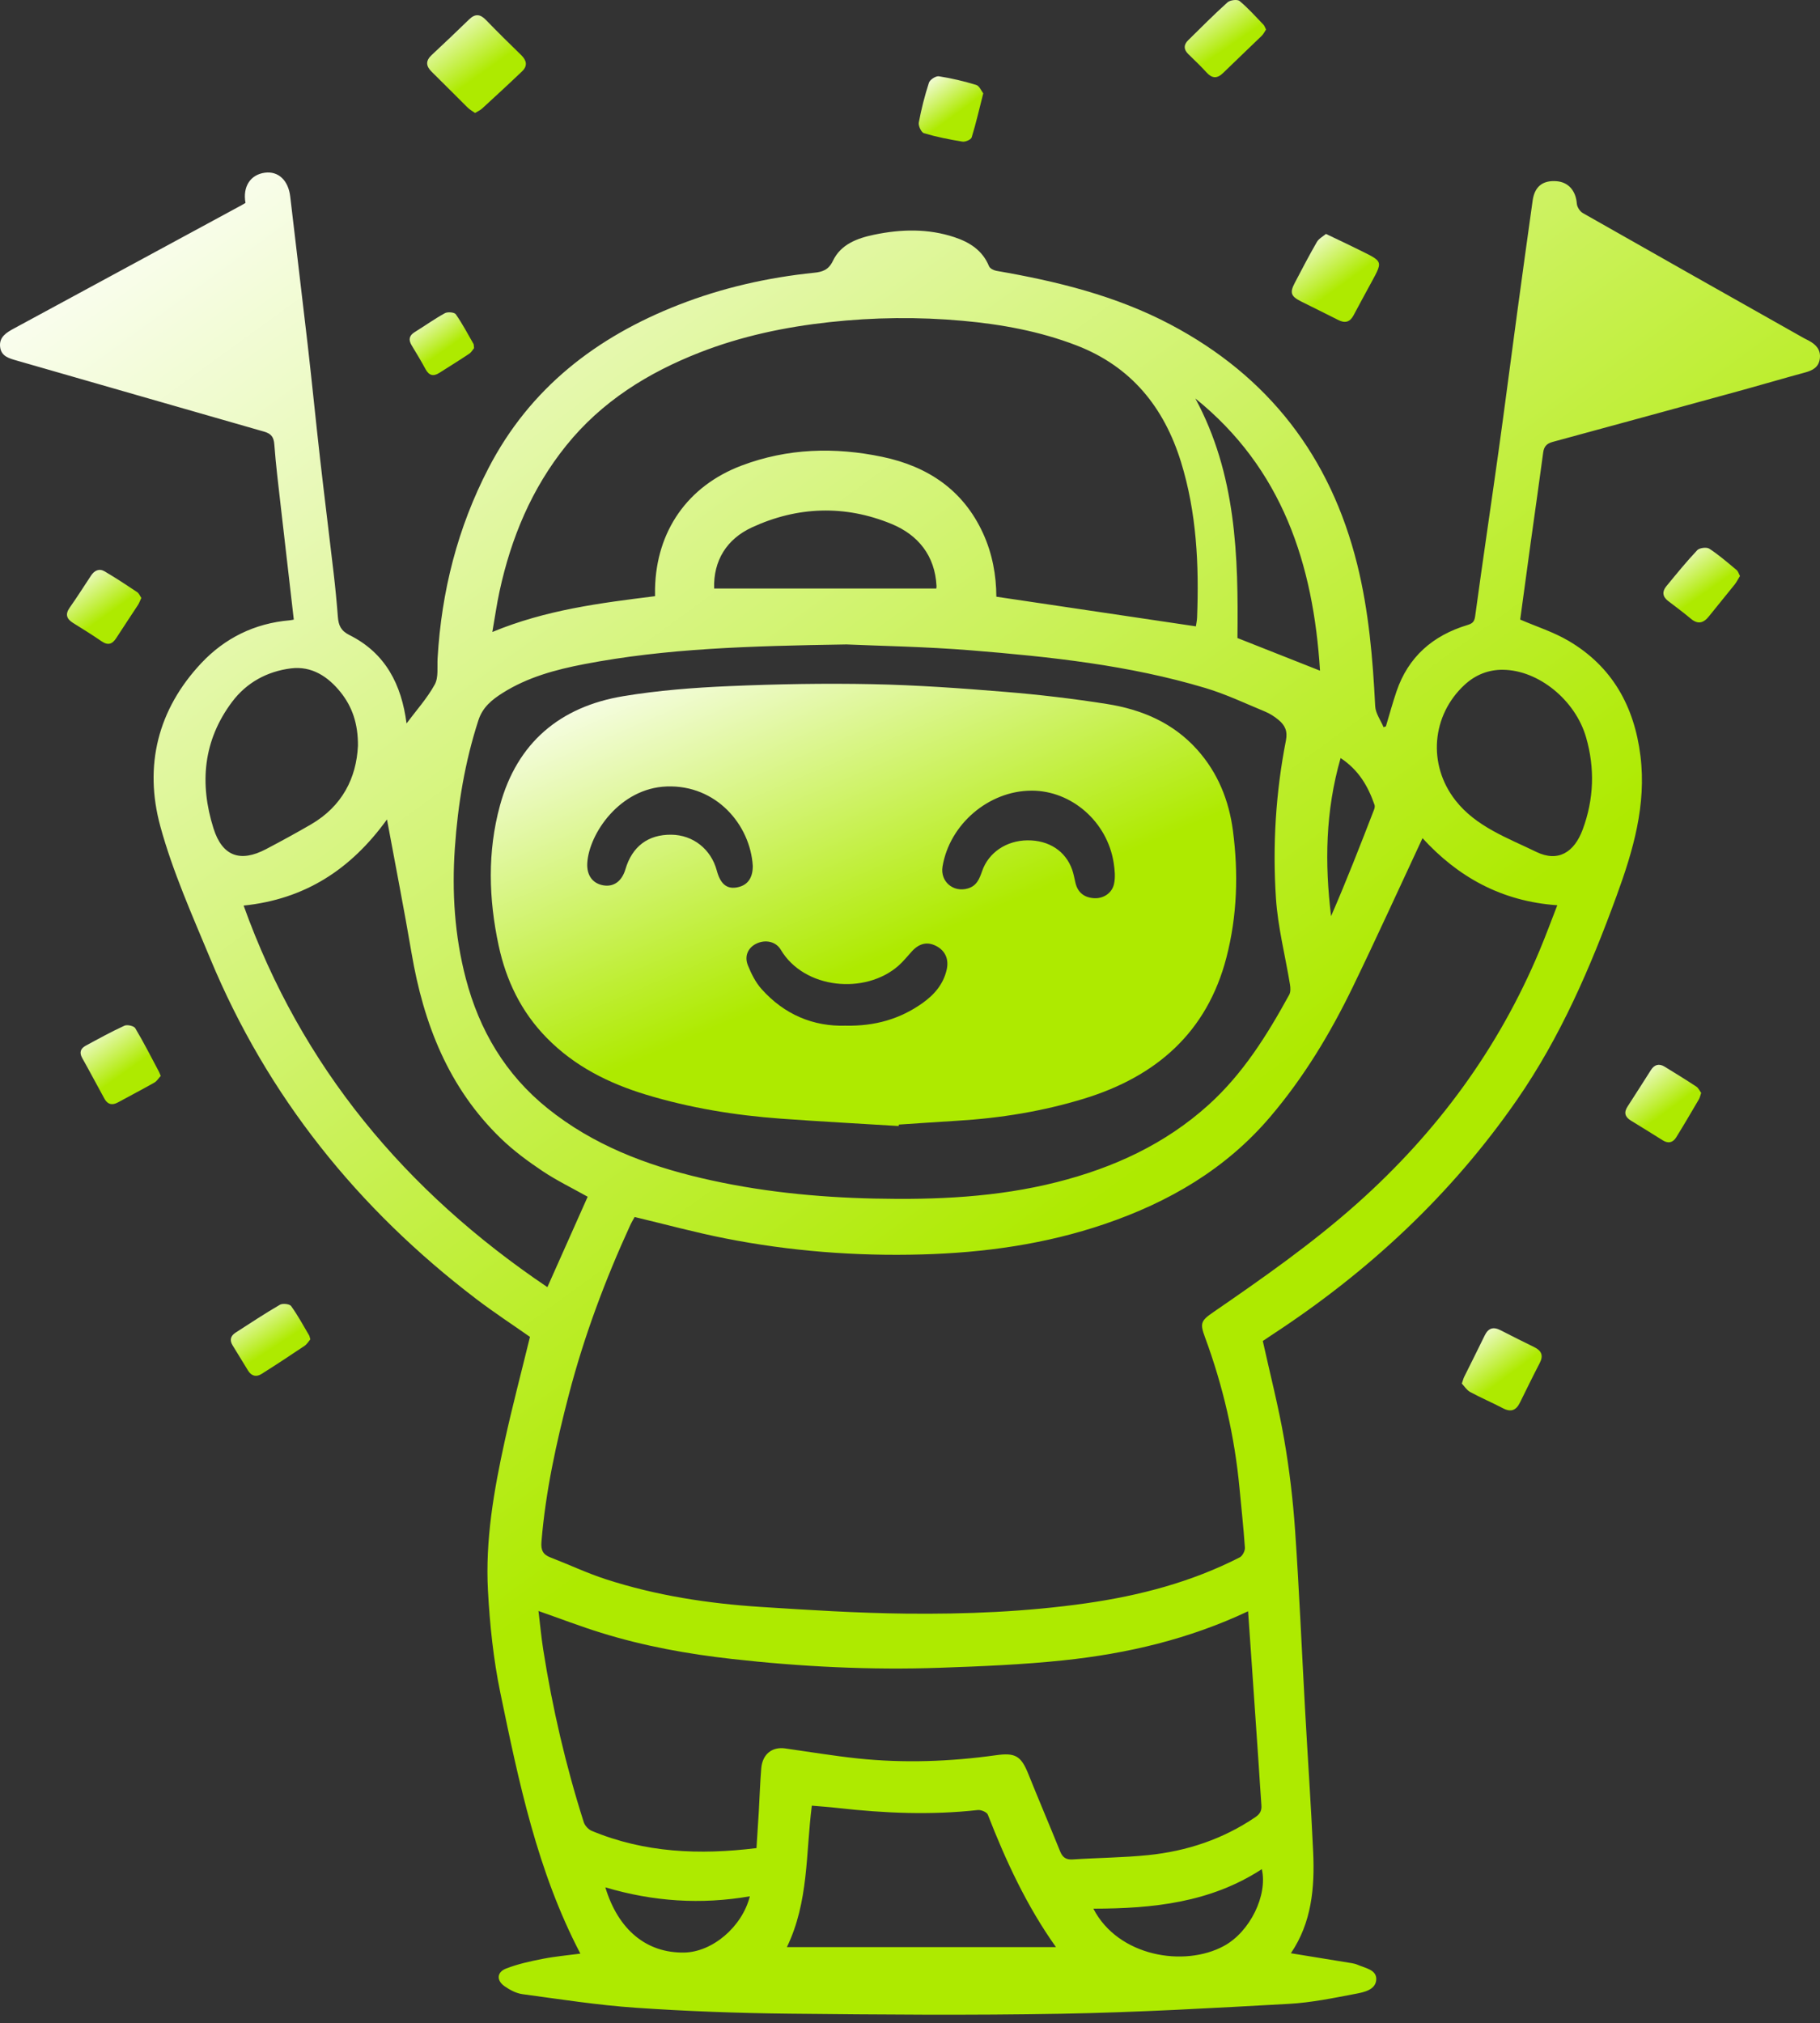 <svg width="179" height="199" viewBox="0 0 179 199" fill="none" xmlns="http://www.w3.org/2000/svg">
<rect x="0" y="0" width="179" height="199" fill="#333333" stroke="none"/>
<path d="M136.309 71.431C136.653 70.29 136.965 69.137 137.348 68.008C138.5 64.615 140.908 62.516 144.295 61.485C144.788 61.334 145.004 61.193 145.083 60.615C145.815 55.227 146.622 49.849 147.374 44.464C148.001 39.975 148.576 35.478 149.185 30.988C149.693 27.232 150.212 23.478 150.738 19.726C150.93 18.354 151.726 17.721 153.077 17.822C154.263 17.91 154.989 18.768 155.083 20.032C155.107 20.359 155.384 20.791 155.671 20.955C162.897 25.068 170.141 29.151 177.381 33.239C177.55 33.335 177.726 33.413 177.897 33.505C178.608 33.886 179.099 34.407 178.983 35.281C178.873 36.119 178.28 36.434 177.532 36.637C175.498 37.186 173.479 37.786 171.449 38.345C165.2 40.061 158.95 41.771 152.698 43.467C152.132 43.621 151.855 43.911 151.777 44.495C151.382 47.448 150.958 50.397 150.549 53.347C150.194 55.913 149.848 58.479 149.513 60.939C151.133 61.637 152.782 62.161 154.241 63.015C158.567 65.543 160.739 69.481 161.342 74.359C161.937 79.174 160.623 83.655 158.999 88.1C156.429 95.138 153.491 101.977 149.191 108.186C142.703 117.55 134.53 125.14 125.01 131.35C124.712 131.546 124.419 131.749 124.199 131.898C124.92 135.163 125.743 138.348 126.302 141.581C126.817 144.545 127.168 147.549 127.376 150.55C127.783 156.452 128.034 162.363 128.362 168.271C128.619 172.91 128.941 177.547 129.153 182.189C129.312 185.685 129 189.114 126.96 192.116C128.998 192.446 130.98 192.766 132.959 193.093C133.149 193.124 133.344 193.171 133.521 193.249C134.273 193.583 135.416 193.73 135.355 194.717C135.294 195.715 134.153 195.95 133.326 196.106C131.158 196.517 128.973 196.972 126.777 197.093C119.312 197.505 111.84 197.933 104.364 198.068C95.443 198.228 86.515 198.154 77.592 198.06C72.563 198.006 67.53 197.82 62.513 197.476C58.788 197.22 55.084 196.64 51.379 196.139C50.766 196.057 50.144 195.723 49.626 195.362C48.819 194.799 48.852 193.982 49.763 193.626C50.925 193.171 52.172 192.901 53.406 192.661C54.637 192.421 55.895 192.311 57.08 192.153C52.844 184.057 51.022 175.263 49.207 166.489C48.528 163.202 48.174 159.821 47.992 156.466C47.719 151.482 48.577 146.574 49.643 141.721C50.389 138.321 51.279 134.954 52.123 131.493C50.442 130.311 48.595 129.103 46.843 127.768C35.189 118.887 26.305 107.838 20.681 94.295C18.898 90.004 16.98 85.718 15.764 81.257C14.15 75.328 15.509 69.784 19.805 65.215C22.119 62.757 25.047 61.307 28.479 61.014C28.605 61.004 28.726 60.973 28.895 60.943C28.457 57.146 28.02 53.386 27.593 49.627C27.372 47.663 27.126 45.699 26.981 43.727C26.926 42.99 26.684 42.658 25.968 42.453C17.867 40.141 9.779 37.792 1.681 35.474C0.896 35.25 0.11 35.05 0.01 34.11C-0.094 33.143 0.634 32.709 1.375 32.307C8.833 28.273 16.287 24.232 23.741 20.193C23.88 20.116 24.018 20.032 24.143 19.96C23.855 18.364 24.62 17.183 26.04 16.988C27.381 16.804 28.359 17.746 28.544 19.333C29.107 24.195 29.704 29.053 30.262 33.917C30.69 37.651 31.057 41.394 31.481 45.13C31.906 48.864 32.375 52.593 32.809 56.325C32.978 57.776 33.119 59.227 33.231 60.683C33.294 61.504 33.526 62.045 34.378 62.469C37.924 64.24 39.495 67.349 39.984 71.156C40.934 69.88 42.005 68.694 42.755 67.333C43.144 66.63 42.986 65.618 43.038 64.742C43.42 58.168 45.003 51.915 48.043 46.048C52.114 38.187 58.635 33.149 66.766 29.975C71.051 28.303 75.499 27.296 80.072 26.827C80.879 26.745 81.492 26.558 81.922 25.651C82.692 24.031 84.308 23.431 85.971 23.085C88.622 22.534 91.277 22.465 93.88 23.333C95.369 23.829 96.637 24.629 97.27 26.182C97.358 26.399 97.723 26.591 97.986 26.636C103.924 27.66 109.745 29.082 115.111 31.916C124.788 37.024 130.86 44.942 133.483 55.509C134.622 60.093 135.017 64.766 135.253 69.465C135.288 70.165 135.791 70.841 136.077 71.527C136.156 71.496 136.236 71.466 136.315 71.435L136.309 71.431ZM62.417 119.702C62.311 119.899 62.126 120.198 61.981 120.513C59.513 125.898 57.447 131.421 55.95 137.162C54.708 141.93 53.655 146.718 53.254 151.639C53.188 152.452 53.382 152.895 54.136 153.185C55.95 153.882 57.716 154.722 59.56 155.322C64.528 156.937 69.667 157.722 74.866 158.056C79.589 158.359 84.319 158.658 89.05 158.711C94.988 158.777 100.922 158.535 106.819 157.695C112.093 156.942 117.177 155.61 121.931 153.177C122.202 153.038 122.459 152.538 122.438 152.223C122.306 150.281 122.092 148.346 121.911 146.407C121.434 141.293 120.288 136.332 118.507 131.513C118.014 130.18 118.1 129.91 119.28 129.097C124.189 125.719 129.065 122.308 133.523 118.33C141.338 111.353 147.384 103.138 151.423 93.48C152.036 92.015 152.584 90.522 153.163 89.037C147.649 88.659 143.364 86.222 139.906 82.439C137.64 87.29 135.406 92.21 133.051 97.072C130.84 101.639 128.229 105.972 124.92 109.858C120.557 114.984 114.972 118.232 108.669 120.384C102.831 122.375 96.806 123.215 90.656 123.385C84.143 123.563 77.688 123.061 71.304 121.8C68.357 121.218 65.451 120.425 62.415 119.7L62.417 119.702ZM117.617 61.604C117.65 61.373 117.723 61.055 117.735 60.736C117.935 55.557 117.692 50.41 116.148 45.425C114.491 40.073 111.265 36.047 105.866 33.97C102.259 32.582 98.493 31.896 94.678 31.552C90.316 31.158 85.945 31.206 81.576 31.685C77.197 32.164 72.926 33.063 68.828 34.665C63.723 36.661 59.181 39.49 55.697 43.813C52.288 48.042 50.27 52.902 49.131 58.155C48.86 59.403 48.683 60.672 48.422 62.161C53.69 59.98 59.031 59.312 64.424 58.639C64.424 58.336 64.42 58.114 64.424 57.891C64.547 52.243 67.622 47.799 72.94 45.791C77.447 44.088 82.104 43.956 86.778 44.935C91.255 45.873 94.746 48.202 96.694 52.476C97.605 54.473 97.984 56.593 97.992 58.69C104.547 59.663 111.029 60.627 117.613 61.606L117.617 61.604ZM83.208 63.386C73.71 63.538 65.527 63.771 57.457 65.323C54.651 65.862 51.892 66.605 49.437 68.156C48.386 68.821 47.471 69.549 47.051 70.845C45.724 74.935 45.033 79.117 44.736 83.399C44.436 87.747 44.711 92.028 45.81 96.234C47.14 101.321 49.704 105.678 53.859 109.018C58.303 112.59 63.485 114.584 68.968 115.871C74.564 117.187 80.253 117.761 86 117.888C92.05 118.021 98.053 117.763 103.95 116.27C109.513 114.861 114.599 112.534 118.891 108.645C122.273 105.581 124.635 101.782 126.797 97.84C126.944 97.572 126.927 97.17 126.874 96.847C126.41 94.012 125.678 91.194 125.491 88.343C125.152 83.149 125.468 77.951 126.473 72.829C126.658 71.887 126.363 71.322 125.743 70.806C125.348 70.478 124.896 70.186 124.423 69.991C122.481 69.186 120.566 68.275 118.56 67.674C111.047 65.42 103.282 64.598 95.504 63.966C90.982 63.599 86.436 63.529 83.208 63.384V63.386ZM74.401 181.772C74.48 180.547 74.56 179.382 74.627 178.216C74.709 176.787 74.752 175.357 74.87 173.932C74.984 172.541 75.931 171.786 77.225 171.97C79.607 172.306 81.983 172.705 84.372 172.957C88.904 173.434 93.437 173.268 97.945 172.64C99.832 172.379 100.411 172.676 101.134 174.473C102.157 177.022 103.237 179.55 104.266 182.097C104.506 182.691 104.845 182.931 105.509 182.888C107.979 182.726 110.463 182.714 112.922 182.464C116.724 182.077 120.27 180.899 123.461 178.734C123.944 178.405 124.099 178.079 124.06 177.549C123.958 176.187 123.879 174.825 123.787 173.463C123.551 170.028 123.315 166.592 123.078 163.157C122.972 161.619 122.864 160.081 122.752 158.48C116.918 161.23 110.862 162.643 104.639 163.301C100.588 163.729 96.502 163.897 92.427 164.038C85.6 164.275 78.79 163.934 71.997 163.172C67.63 162.684 63.326 161.902 59.13 160.601C57.099 159.971 55.11 159.207 52.96 158.453C53.121 159.776 53.235 161.033 53.431 162.277C54.336 168.023 55.648 173.678 57.413 179.224C57.521 179.564 57.871 179.943 58.201 180.08C63.393 182.239 68.801 182.464 74.397 181.774L74.401 181.772ZM53.836 126.602C55.218 123.502 56.524 120.569 57.798 117.708C56.261 116.845 54.733 116.106 53.339 115.172C51.909 114.214 50.503 113.175 49.27 111.983C44.108 106.994 41.659 100.685 40.481 93.762C39.748 89.451 38.902 85.157 38.06 80.597C34.494 85.537 29.973 88.448 23.961 89.07C29.642 104.918 39.841 117.161 53.836 126.6V126.602ZM77.392 191.512H103.856C100.979 187.471 98.933 183.046 97.154 178.483C97.058 178.235 96.49 177.997 96.174 178.03C91.573 178.54 86.986 178.347 82.403 177.829C81.545 177.731 80.681 177.674 79.844 177.6C79.243 182.294 79.554 187.037 77.392 191.512ZM147.842 65.876C146.408 65.858 145.118 66.362 144.036 67.365C140.814 70.349 140.378 75.177 143.144 78.72C145.169 81.314 148.275 82.416 151.093 83.788C153.232 84.829 154.824 83.85 155.663 81.583C156.766 78.603 156.87 75.564 155.993 72.522C154.932 68.84 151.303 65.919 147.84 65.878L147.842 65.876ZM35.205 73.37C35.222 71.179 34.643 69.512 33.494 68.08C32.257 66.538 30.649 65.483 28.607 65.741C26.276 66.036 24.249 67.134 22.826 69.034C19.976 72.832 19.605 77.069 20.999 81.482C21.861 84.214 23.623 84.855 26.16 83.522C27.65 82.738 29.133 81.931 30.588 81.085C33.671 79.289 35.051 76.506 35.203 73.37H35.205ZM92.086 57.889C92.086 57.889 92.115 57.762 92.109 57.639C91.956 54.651 90.301 52.611 87.675 51.53C83.1 49.646 78.428 49.804 73.953 51.874C71.475 53.019 70.152 55.137 70.236 57.887H92.086V57.889ZM117.564 39.193C121.587 46.631 121.802 54.711 121.705 62.755C124.439 63.835 127.101 64.889 129.825 65.966C129.169 55.475 126.11 46.082 117.564 39.193ZM107.534 187.731C109.978 192.458 116.492 193.509 120.378 191.397C122.956 189.995 124.692 186.394 124.101 183.844C119.056 187.135 113.389 187.725 107.534 187.731ZM59.536 185.634C60.81 189.833 63.601 192.11 67.294 192.047C70.052 192 72.985 189.536 73.749 186.515C68.954 187.344 64.263 187.039 59.536 185.634ZM131.85 74.562C130.353 79.78 130.281 84.907 130.913 90.108C132.425 86.637 133.788 83.133 135.145 79.623C135.2 79.483 135.233 79.297 135.186 79.162C134.559 77.36 133.654 75.752 131.85 74.56V74.562Z" fill="url(#paint0_linear_181_33)"/>
<path d="M46.722 11.113C46.453 10.92 46.197 10.781 45.999 10.586C44.815 9.419 43.654 8.231 42.465 7.068C41.885 6.501 41.842 5.986 42.453 5.415C43.69 4.258 44.923 3.095 46.137 1.911C46.736 1.327 47.23 1.382 47.796 1.966C48.929 3.136 50.089 4.282 51.258 5.417C51.796 5.941 51.91 6.478 51.35 7.013C50.054 8.252 48.734 9.466 47.415 10.678C47.234 10.844 46.993 10.945 46.72 11.113H46.722Z" fill="url(#paint1_linear_181_33)"/>
<path d="M130.407 23.008C131.487 23.524 132.396 23.945 133.294 24.392C136.225 25.856 136.094 25.494 134.56 28.353C134.085 29.238 133.598 30.116 133.131 31.005C132.773 31.683 132.288 31.82 131.607 31.468C130.399 30.847 129.172 30.262 127.96 29.649C126.953 29.139 126.835 28.789 127.346 27.818C128.053 26.471 128.754 25.119 129.516 23.802C129.712 23.464 130.126 23.251 130.411 23.008H130.407Z" fill="url(#paint2_linear_181_33)"/>
<path d="M143.773 136.085C143.893 135.74 143.929 135.579 143.999 135.437C144.671 134.078 145.36 132.728 146.018 131.362C146.375 130.62 146.87 130.469 147.593 130.844C148.69 131.413 149.798 131.96 150.907 132.505C151.62 132.857 151.815 133.338 151.432 134.071C150.762 135.357 150.128 136.662 149.486 137.961C149.117 138.71 148.612 138.929 147.826 138.516C146.762 137.958 145.651 137.489 144.594 136.914C144.247 136.724 144.009 136.332 143.773 136.083V136.085Z" fill="url(#paint3_linear_181_33)"/>
<path d="M15.807 105.825C15.605 106.042 15.434 106.337 15.177 106.483C13.993 107.156 12.781 107.783 11.586 108.436C11.02 108.744 10.578 108.623 10.276 108.074C9.539 106.739 8.833 105.391 8.084 104.062C7.772 103.507 7.935 103.118 8.436 102.849C9.691 102.168 10.941 101.479 12.238 100.885C12.511 100.76 13.168 100.904 13.302 101.129C14.13 102.516 14.861 103.96 15.621 105.389C15.68 105.5 15.723 105.623 15.809 105.827L15.807 105.825Z" fill="url(#paint4_linear_181_33)"/>
<path d="M167.313 107.496C167.217 107.769 167.184 107.965 167.089 108.125C166.353 109.378 165.621 110.634 164.855 111.869C164.535 112.383 164.079 112.506 163.523 112.152C162.485 111.492 161.432 110.857 160.385 110.208C159.814 109.854 159.694 109.415 160.077 108.83C160.855 107.64 161.607 106.433 162.377 105.237C162.712 104.715 163.168 104.578 163.71 104.91C164.76 105.553 165.809 106.198 166.836 106.876C167.05 107.017 167.17 107.3 167.315 107.496H167.313Z" fill="url(#paint5_linear_181_33)"/>
<path d="M124.517 2.904C124.378 3.111 124.27 3.35 124.095 3.52C122.834 4.745 121.552 5.947 120.297 7.176C119.7 7.76 119.202 7.721 118.65 7.111C118.082 6.484 117.462 5.906 116.861 5.312C116.403 4.858 116.405 4.403 116.857 3.959C118.135 2.705 119.394 1.429 120.723 0.235C120.975 0.008 121.69 -0.086 121.91 0.096C122.756 0.795 123.492 1.63 124.26 2.423C124.366 2.533 124.411 2.701 124.517 2.904Z" fill="url(#paint6_linear_181_33)"/>
<path d="M30.522 131.735C30.359 131.923 30.194 132.212 29.947 132.378C28.548 133.318 27.142 134.246 25.715 135.143C25.206 135.462 24.725 135.35 24.393 134.801C23.891 133.971 23.38 133.146 22.873 132.319C22.559 131.808 22.685 131.387 23.168 131.075C24.611 130.144 26.045 129.197 27.527 128.333C27.796 128.177 28.48 128.249 28.631 128.46C29.291 129.373 29.827 130.373 30.402 131.344C30.449 131.424 30.459 131.528 30.52 131.735H30.522Z" fill="url(#paint7_linear_181_33)"/>
<path d="M171.128 56.656C170.941 56.956 170.798 57.252 170.599 57.502C169.771 58.543 168.915 59.563 168.088 60.607C167.55 61.285 166.998 61.451 166.279 60.841C165.561 60.234 164.797 59.679 164.051 59.102C163.505 58.68 163.462 58.178 163.882 57.668C164.873 56.464 165.855 55.251 166.924 54.117C167.143 53.885 167.846 53.793 168.112 53.967C169.06 54.586 169.922 55.338 170.796 56.065C170.953 56.196 171.014 56.443 171.132 56.656H171.128Z" fill="url(#paint8_linear_181_33)"/>
<path d="M13.901 58.807C13.766 59.098 13.693 59.315 13.573 59.499C12.866 60.585 12.138 61.66 11.439 62.751C11.052 63.355 10.628 63.513 9.989 63.075C9.08 62.45 8.144 61.867 7.205 61.285C6.565 60.886 6.38 60.441 6.854 59.767C7.58 58.735 8.258 57.668 8.953 56.614C9.285 56.11 9.756 55.884 10.286 56.196C11.376 56.837 12.432 57.533 13.485 58.236C13.673 58.362 13.77 58.621 13.899 58.809L13.901 58.807Z" fill="url(#paint9_linear_181_33)"/>
<path d="M96.706 9.181C96.297 10.783 95.983 12.165 95.565 13.515C95.496 13.736 94.942 13.976 94.658 13.929C93.383 13.724 92.111 13.47 90.876 13.105C90.611 13.027 90.304 12.376 90.365 12.053C90.613 10.73 90.947 9.415 91.363 8.135C91.459 7.836 92.042 7.457 92.341 7.504C93.58 7.696 94.811 7.987 96.011 8.354C96.327 8.452 96.521 8.95 96.706 9.183V9.181Z" fill="url(#paint10_linear_181_33)"/>
<path d="M46.623 34.241C46.505 34.382 46.368 34.646 46.148 34.792C45.178 35.441 44.184 36.055 43.2 36.68C42.613 37.053 42.187 36.93 41.853 36.311C41.423 35.515 40.954 34.739 40.486 33.966C40.157 33.418 40.235 33.006 40.793 32.66C41.784 32.047 42.737 31.365 43.758 30.804C44.029 30.655 44.689 30.712 44.828 30.911C45.474 31.834 46.002 32.838 46.564 33.817C46.609 33.895 46.593 34.007 46.625 34.241H46.623Z" fill="url(#paint11_linear_181_33)"/>
<path d="M88.389 110.753C84.515 110.513 80.638 110.31 76.766 110.026C72.285 109.698 67.863 108.977 63.559 107.673C59.875 106.558 56.507 104.875 53.77 102.081C51.26 99.521 49.782 96.449 49.041 92.994C48.056 88.395 47.928 83.774 49.173 79.219C50.856 73.055 55.075 69.506 61.306 68.473C64.733 67.904 68.226 67.636 71.702 67.486C76.399 67.282 81.11 67.2 85.809 67.294C90.144 67.38 94.478 67.691 98.802 68.045C102.17 68.32 105.535 68.715 108.874 69.243C112.279 69.782 115.362 71.078 117.74 73.729C119.788 76.016 120.872 78.736 121.26 81.698C121.808 85.877 121.685 90.061 120.624 94.164C118.719 101.539 113.718 105.885 106.61 108.062C102.559 109.303 98.396 109.979 94.164 110.233C92.242 110.349 90.321 110.484 88.401 110.611L88.389 110.753ZM101.447 77.767C97.247 77.775 93.388 81.069 92.699 85.236C92.458 86.703 93.754 87.807 95.193 87.385C96.077 87.127 96.338 86.414 96.597 85.668C97.229 83.85 98.979 82.672 101.056 82.654C103.161 82.636 104.805 83.707 105.451 85.546C105.6 85.968 105.669 86.418 105.777 86.856C106.009 87.794 106.637 88.276 107.582 88.343C108.485 88.405 109.353 87.878 109.563 86.955C109.712 86.293 109.638 85.552 109.532 84.866C108.905 80.827 105.392 77.759 101.449 77.765L101.447 77.767ZM74.037 85.161C73.785 81.12 70.445 77.186 65.585 77.354C60.953 77.515 57.937 81.998 57.76 84.876C57.685 86.101 58.296 86.904 59.344 87.082C60.368 87.256 61.165 86.672 61.514 85.492C62.174 83.254 63.745 82.072 66.027 82.099C68.165 82.124 69.933 83.52 70.498 85.628C70.838 86.899 71.437 87.43 72.377 87.299C73.477 87.145 74.046 86.41 74.038 85.159L74.037 85.161ZM83.189 100.883C86.064 100.937 88.52 100.224 90.708 98.676C91.872 97.854 92.78 96.818 93.108 95.372C93.341 94.34 92.97 93.492 92.041 93.027C91.195 92.603 90.409 92.785 89.689 93.568C89.249 94.047 88.844 94.565 88.359 94.991C85.096 97.85 79.095 97.295 76.793 93.416C76.303 92.587 75.258 92.388 74.38 92.818C73.577 93.211 73.186 94.028 73.557 94.95C73.889 95.772 74.309 96.619 74.895 97.275C77.137 99.79 79.994 100.986 83.189 100.881V100.883Z" fill="url(#paint12_linear_181_33)"/>
<defs>
<linearGradient id="paint0_linear_181_33" x1="161.516" y1="183.305" x2="27.352" y2="-1.221" gradientUnits="userSpaceOnUse">
<stop offset="0.367" stop-color="#AEEA00"/>
<stop offset="0.99" stop-color="white"/>
</linearGradient>
<linearGradient id="paint1_linear_181_33" x1="50.771" y1="10.325" x2="43.702" y2="0.388" gradientUnits="userSpaceOnUse">
<stop offset="0.367" stop-color="#AEEA00"/>
<stop offset="0.99" stop-color="white"/>
</linearGradient>
<linearGradient id="paint2_linear_181_33" x1="134.791" y1="30.947" x2="128.397" y2="22.115" gradientUnits="userSpaceOnUse">
<stop offset="0.367" stop-color="#AEEA00"/>
<stop offset="0.99" stop-color="white"/>
</linearGradient>
<linearGradient id="paint3_linear_181_33" x1="150.858" y1="138.06" x2="144.849" y2="129.928" gradientUnits="userSpaceOnUse">
<stop offset="0.367" stop-color="#AEEA00"/>
<stop offset="0.99" stop-color="white"/>
</linearGradient>
<linearGradient id="paint4_linear_181_33" x1="15.039" y1="107.965" x2="9.342" y2="99.91" gradientUnits="userSpaceOnUse">
<stop offset="0.367" stop-color="#AEEA00"/>
<stop offset="0.99" stop-color="white"/>
</linearGradient>
<linearGradient id="paint5_linear_181_33" x1="166.587" y1="111.729" x2="160.925" y2="104.016" gradientUnits="userSpaceOnUse">
<stop offset="0.367" stop-color="#AEEA00"/>
<stop offset="0.99" stop-color="white"/>
</linearGradient>
<linearGradient id="paint6_linear_181_33" x1="123.736" y1="6.97" x2="118.235" y2="-1.099" gradientUnits="userSpaceOnUse">
<stop offset="0.367" stop-color="#AEEA00"/>
<stop offset="0.99" stop-color="white"/>
</linearGradient>
<linearGradient id="paint7_linear_181_33" x1="29.758" y1="134.74" x2="24.73" y2="126.998" gradientUnits="userSpaceOnUse">
<stop offset="0.367" stop-color="#AEEA00"/>
<stop offset="0.99" stop-color="white"/>
</linearGradient>
<linearGradient id="paint8_linear_181_33" x1="170.396" y1="60.617" x2="165.026" y2="52.947" gradientUnits="userSpaceOnUse">
<stop offset="0.367" stop-color="#AEEA00"/>
<stop offset="0.99" stop-color="white"/>
</linearGradient>
<linearGradient id="paint9_linear_181_33" x1="13.187" y1="62.728" x2="7.834" y2="55.232" gradientUnits="userSpaceOnUse">
<stop offset="0.367" stop-color="#AEEA00"/>
<stop offset="0.99" stop-color="white"/>
</linearGradient>
<linearGradient id="paint10_linear_181_33" x1="96.086" y1="13.408" x2="91.319" y2="6.861" gradientUnits="userSpaceOnUse">
<stop offset="0.367" stop-color="#AEEA00"/>
<stop offset="0.99" stop-color="white"/>
</linearGradient>
<linearGradient id="paint11_linear_181_33" x1="46.006" y1="36.385" x2="41.494" y2="29.936" gradientUnits="userSpaceOnUse">
<stop offset="0.367" stop-color="#AEEA00"/>
<stop offset="0.99" stop-color="white"/>
</linearGradient>
<linearGradient id="paint12_linear_181_33" x1="114.419" y1="107.187" x2="89.997" y2="49.881" gradientUnits="userSpaceOnUse">
<stop offset="0.367" stop-color="#AEEA00"/>
<stop offset="0.99" stop-color="white"/>
</linearGradient>
</defs>
</svg>
